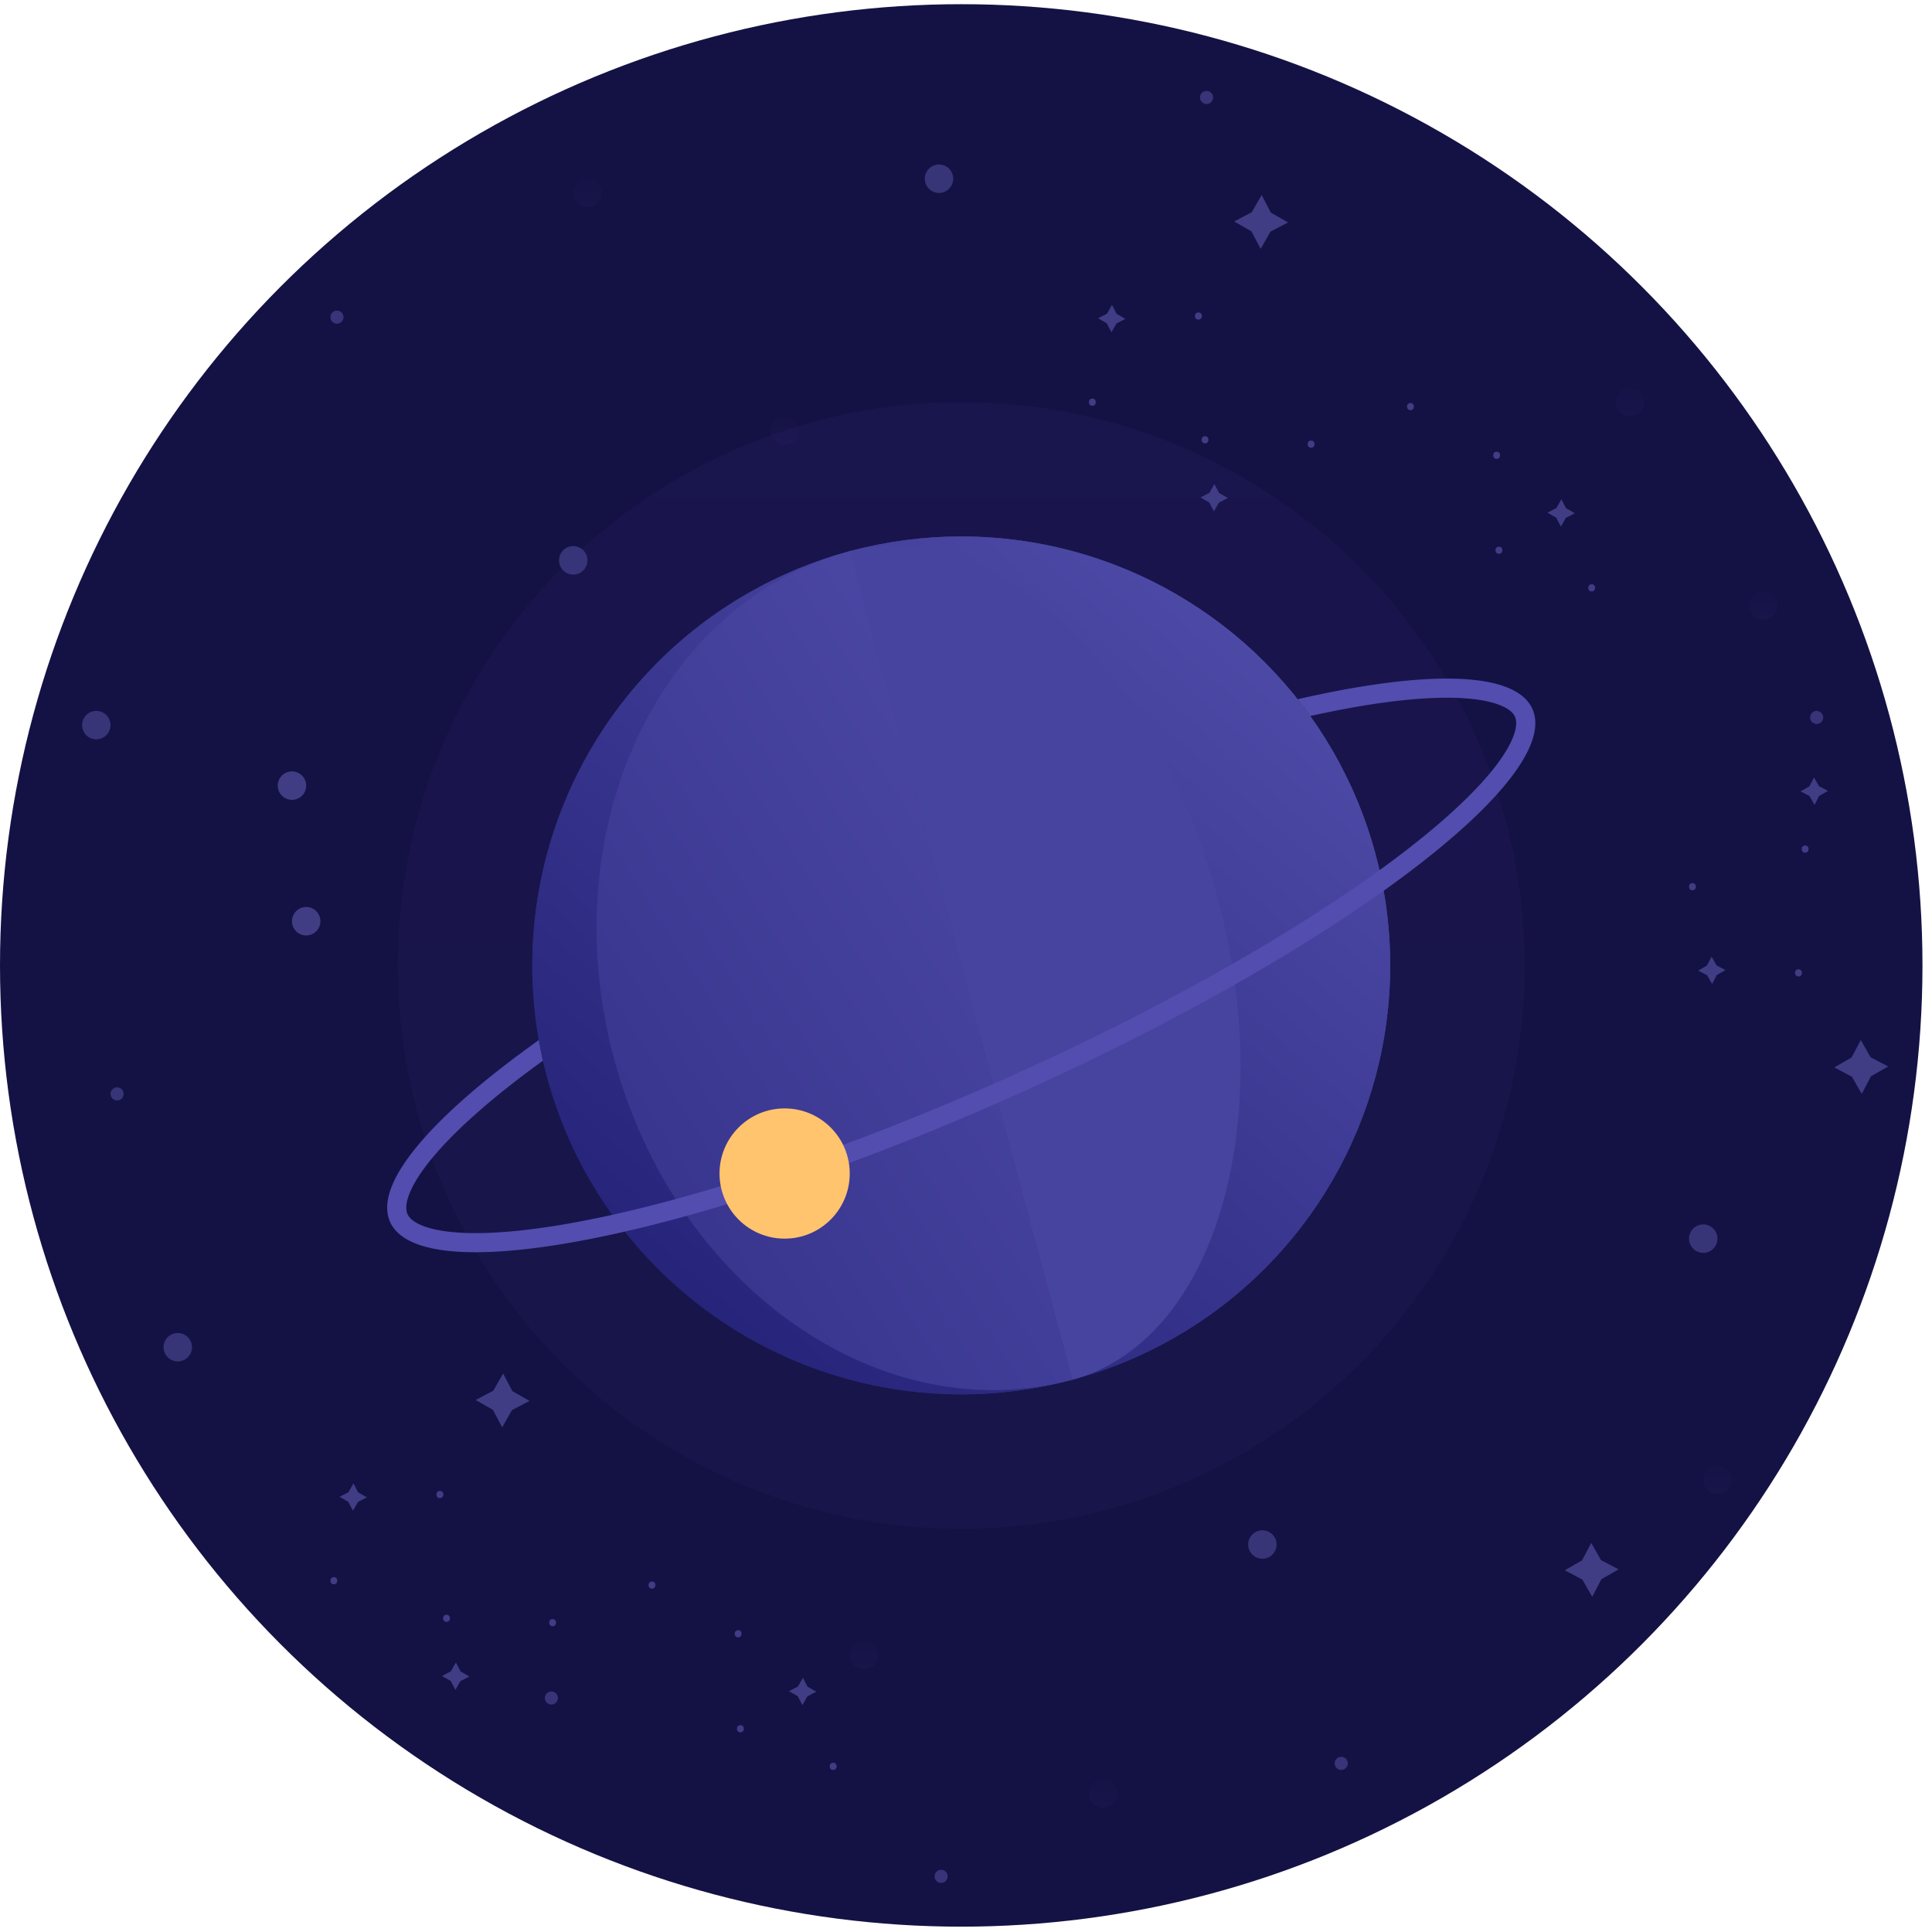 <svg width="202" height="202" fill="none" xmlns="http://www.w3.org/2000/svg"><circle cx="100.502" cy="100.94" r="100.502" fill="#141244"/><path fill-rule="evenodd" clip-rule="evenodd" d="M167.434 165.111l1.8-1.03-1.84-.96-1.02-1.8-.97 1.83-1.8 1.03 1.84.97 1.03 1.8.96-1.84z" fill="#403D85"/><circle cx="100.503" cy="100.94" r="58.903" fill="url(#paint0_linear)" fill-opacity=".05"/><circle cx="100.502" cy="100.94" r="44.848" fill="url(#paint1_linear)"/><circle cx="100.504" cy="100.938" r="44.85" transform="rotate(-15 100.504 100.938)" fill="url(#paint2_linear)"/><path d="M100.504 100.937l11.608 43.322c-20.055 5.374-41.51-9.666-47.921-33.592-6.41-23.926 4.65-47.678 24.705-53.051l11.608 43.321z" fill="url(#paint3_linear)"/><path d="M112.112 144.259c14.789-3.963 21.581-26.571 15.17-50.497-6.411-23.925-23.597-40.109-38.386-36.146l23.216 86.643z" fill="#4744A0"/><path d="M125.301 33.418c.48 0 .48-.75 0-.75-.49 0-.49.75 0 .75zM114.211 42.426c.48 0 .48-.75 0-.75s-.48.75 0 .75zM137.081 46.816c.48 0 .48-.75 0-.75s-.48.75 0 .75zM125.991 46.355c.48 0 .48-.75 0-.75s-.48.75 0 .75zM156.721 57.906c.48 0 .48-.75 0-.75-.49 0-.49.75 0 .75zM156.481 47.977c.48 0 .48-.75 0-.75s-.48.75 0 .75zM147.471 42.887c.48 0 .48-.75 0-.75s-.48.75 0 .75zM166.421 61.836c.48 0 .48-.75 0-.75s-.49.75 0 .75z" fill="#403D85"/><path fill-rule="evenodd" clip-rule="evenodd" d="M116.751 32.817l.91.52-.93.48-.52.92-.49-.93-.91-.53.93-.48.52-.92.49.94zM163.741 53.137l.91.52-.93.49-.52.91-.49-.93-.91-.52.93-.49.52-.91.49.93zM127.461 51.545l.92.52-.94.49-.52.91-.49-.93-.91-.52.93-.49.52-.92.49.94zM132.871 22.227l1.8 1.03-1.84.96-1.02 1.8-.97-1.83-1.8-1.03 1.84-.97 1.03-1.8.96 1.84z" fill="#403D85"/><path d="M188.045 101.344c.48 0 .48.75 0 .75-.49 0-.49-.75 0-.75zM176.955 92.332c.48 0 .48.75 0 .75s-.48-.75 0-.75zM188.735 88.402c.48 0 .48.75 0 .75s-.48-.75 0-.75z" fill="#403D85"/><path fill-rule="evenodd" clip-rule="evenodd" d="M179.495 101.943l.91-.52-.93-.48-.52-.92-.49.93-.91.53.93.48.52.92.49-.94zM190.205 83.212l.92-.52-.94-.49-.52-.91-.49.93-.91.52.93.49.52.92.49-.94zM195.615 112.533l1.8-1.03-1.84-.96-1.02-1.8-.97 1.83-1.8 1.03 1.84.97 1.03 1.8.96-1.84z" fill="#403D85"/><path d="M45.996 156.633c.48 0 .48-.75 0-.75-.49 0-.49.75 0 .75zM34.906 165.645c.48 0 .48-.75 0-.75s-.48.75 0 .75zM57.776 170.033c.48 0 .48-.75 0-.75s-.48.75 0 .75zM46.686 169.574c.48 0 .48-.75 0-.75s-.48.75 0 .75zM77.416 181.123c.48 0 .48-.75 0-.75-.49 0-.49.75 0 .75zM77.176 171.193c.48 0 .48-.75 0-.75s-.48.75 0 .75zM68.166 166.104c.48 0 .48-.75 0-.75s-.48.75 0 .75zM87.116 185.055c.48 0 .48-.75 0-.75s-.49.75 0 .75z" fill="#403D85"/><path fill-rule="evenodd" clip-rule="evenodd" d="M37.446 156.034l.91.52-.93.48-.52.92-.49-.93-.91-.53.93-.48.52-.92.49.94zM84.436 176.354l.91.52-.93.49-.52.91-.49-.93-.91-.52.93-.49.52-.91.49.93zM48.156 174.764l.92.52-.94.49-.52.91-.49-.93-.91-.52.93-.49.52-.92.49.94zM53.566 145.444l1.8 1.03-1.84.96-1.02 1.8-.97-1.83-1.8-1.03 1.84-.97 1.03-1.8.96 1.84z" fill="#403D85"/><path fill-rule="evenodd" clip-rule="evenodd" d="M136.993 74.861a114.18 114.18 0 011.881-.4c5.872-1.2 10.694-1.683 14.178-1.455 1.745.114 3.046.401 3.945.79.885.384 1.246.804 1.397 1.14.15.336.224.884-.077 1.8-.306.932-.955 2.094-2.028 3.474-2.144 2.757-5.708 6.04-10.506 9.634-9.568 7.166-23.686 15.301-40.083 22.666s-31.856 12.516-43.569 14.908c-5.872 1.2-10.694 1.683-14.178 1.455-1.745-.115-3.046-.401-3.945-.791-.885-.384-1.246-.803-1.397-1.139-.161-.36-.236-.973.153-2.019.392-1.055 1.192-2.364 2.475-3.904 2.44-2.93 6.358-6.382 11.526-10.12a44.63 44.63 0 01-.433-2.152c-11.194 7.977-17.334 15.032-15.545 19.014 3.323 7.398 32.752 1.386 65.732-13.427 32.98-14.814 57.022-32.82 53.699-40.218-1.789-3.983-11.144-4.08-24.545-1.008a44.85 44.85 0 011.32 1.752z" fill="#524DAF"/><circle cx="82.037" cy="122.698" r="6.808" fill="#FFC46D"/><circle cx="170.416" cy="42.038" r="1.487" fill="url(#paint4_linear)" fill-opacity=".05"/><circle cx="82.037" cy="45.011" r="1.487" fill="url(#paint5_linear)" fill-opacity=".05"/><circle cx="32.014" cy="96.319" r="1.487" fill="#403D85"/><circle cx="115.338" cy="187.505" r="1.487" fill="url(#paint6_linear)" fill-opacity=".05"/><circle cx="179.569" cy="154.708" r="1.487" fill="url(#paint7_linear)" fill-opacity=".05"/><circle cx="184.349" cy="63.323" r="1.487" fill="url(#paint8_linear)" fill-opacity=".05"/><circle cx="61.423" cy="20.174" r="1.487" fill="url(#paint9_linear)" fill-opacity=".05"/><circle cx="30.527" cy="82.141" r="1.487" fill="#403D85"/><circle cx="90.332" cy="173.001" r="1.487" fill="url(#paint10_linear)" fill-opacity=".05"/><circle opacity=".8" cx="98.178" cy="18.686" r="1.487" fill="#403D85"/><circle opacity=".8" cx="59.936" cy="58.585" r="1.487" fill="#403D85"/><circle opacity=".8" cx="18.588" cy="140.856" r="1.487" fill="#403D85"/><circle opacity=".8" cx="131.989" cy="161.487" r="1.487" fill="#403D85"/><circle opacity=".8" cx="10.07" cy="75.815" r="1.487" fill="#403D85"/><circle opacity=".8" cx="178.082" cy="129.507" r="1.487" fill="#403D85"/><circle opacity=".8" cx="57.648" cy="177.534" r=".686" fill="#403D85"/><circle opacity=".8" cx="140.235" cy="184.368" r=".686" fill="#403D85"/><circle opacity=".8" cx="189.941" cy="75.014" r=".686" fill="#403D85"/><circle opacity=".8" cx="126.152" cy="10.19" r=".686" fill="#403D85"/><circle opacity=".8" cx="35.232" cy="33.159" r=".686" fill="#403D85"/><circle opacity=".8" cx="12.243" cy="114.374" r=".686" fill="#403D85"/><circle opacity=".8" cx="98.399" cy="196.181" r=".686" fill="#403D85"/><defs><linearGradient id="paint0_linear" x1="100.503" y1="159.843" x2="100.503" y2="42.037" gradientUnits="userSpaceOnUse"><stop offset="0" stop-color="#6050B0"/><stop offset="1" stop-color="#7B4FEB"/></linearGradient><linearGradient id="paint1_linear" x1="60.316" y1="145.79" x2="239.453" y2="26.75" gradientUnits="userSpaceOnUse"><stop stop-color="#211E74"/><stop offset="1" stop-color="#7C78DC"/></linearGradient><linearGradient id="paint2_linear" x1="60.316" y1="145.79" x2="239.46" y2="26.745" gradientUnits="userSpaceOnUse"><stop stop-color="#211E74"/><stop offset="1" stop-color="#7C78DC"/></linearGradient><linearGradient id="paint3_linear" x1="53.503" y1="237.709" x2="292.865" y2="86.648" gradientUnits="userSpaceOnUse"><stop stop-color="#211E74"/><stop offset="1" stop-color="#7C78DC"/></linearGradient><linearGradient id="paint4_linear" x1="170.416" y1="43.525" x2="170.416" y2="40.551" gradientUnits="userSpaceOnUse"><stop offset="0" stop-color="#6050B0"/><stop offset="1" stop-color="#351C75"/></linearGradient><linearGradient id="paint5_linear" x1="82.037" y1="46.497" x2="82.037" y2="43.523" gradientUnits="userSpaceOnUse"><stop offset="0" stop-color="#6050B0"/><stop offset="1" stop-color="#351C75"/></linearGradient><linearGradient id="paint6_linear" x1="115.338" y1="188.992" x2="115.338" y2="186.018" gradientUnits="userSpaceOnUse"><stop offset="0" stop-color="#6050B0"/><stop offset="1" stop-color="#351C75"/></linearGradient><linearGradient id="paint7_linear" x1="179.569" y1="156.195" x2="179.569" y2="153.221" gradientUnits="userSpaceOnUse"><stop offset="0" stop-color="#6050B0"/><stop offset="1" stop-color="#351C75"/></linearGradient><linearGradient id="paint8_linear" x1="184.349" y1="64.81" x2="184.349" y2="61.836" gradientUnits="userSpaceOnUse"><stop offset="0" stop-color="#6050B0"/><stop offset="1" stop-color="#351C75"/></linearGradient><linearGradient id="paint9_linear" x1="61.423" y1="21.662" x2="61.423" y2="18.688" gradientUnits="userSpaceOnUse"><stop offset="0" stop-color="#6050B0"/><stop offset="1" stop-color="#351C75"/></linearGradient><linearGradient id="paint10_linear" x1="90.332" y1="174.488" x2="90.332" y2="171.514" gradientUnits="userSpaceOnUse"><stop offset="0" stop-color="#6050B0"/><stop offset="1" stop-color="#351C75"/></linearGradient></defs></svg>